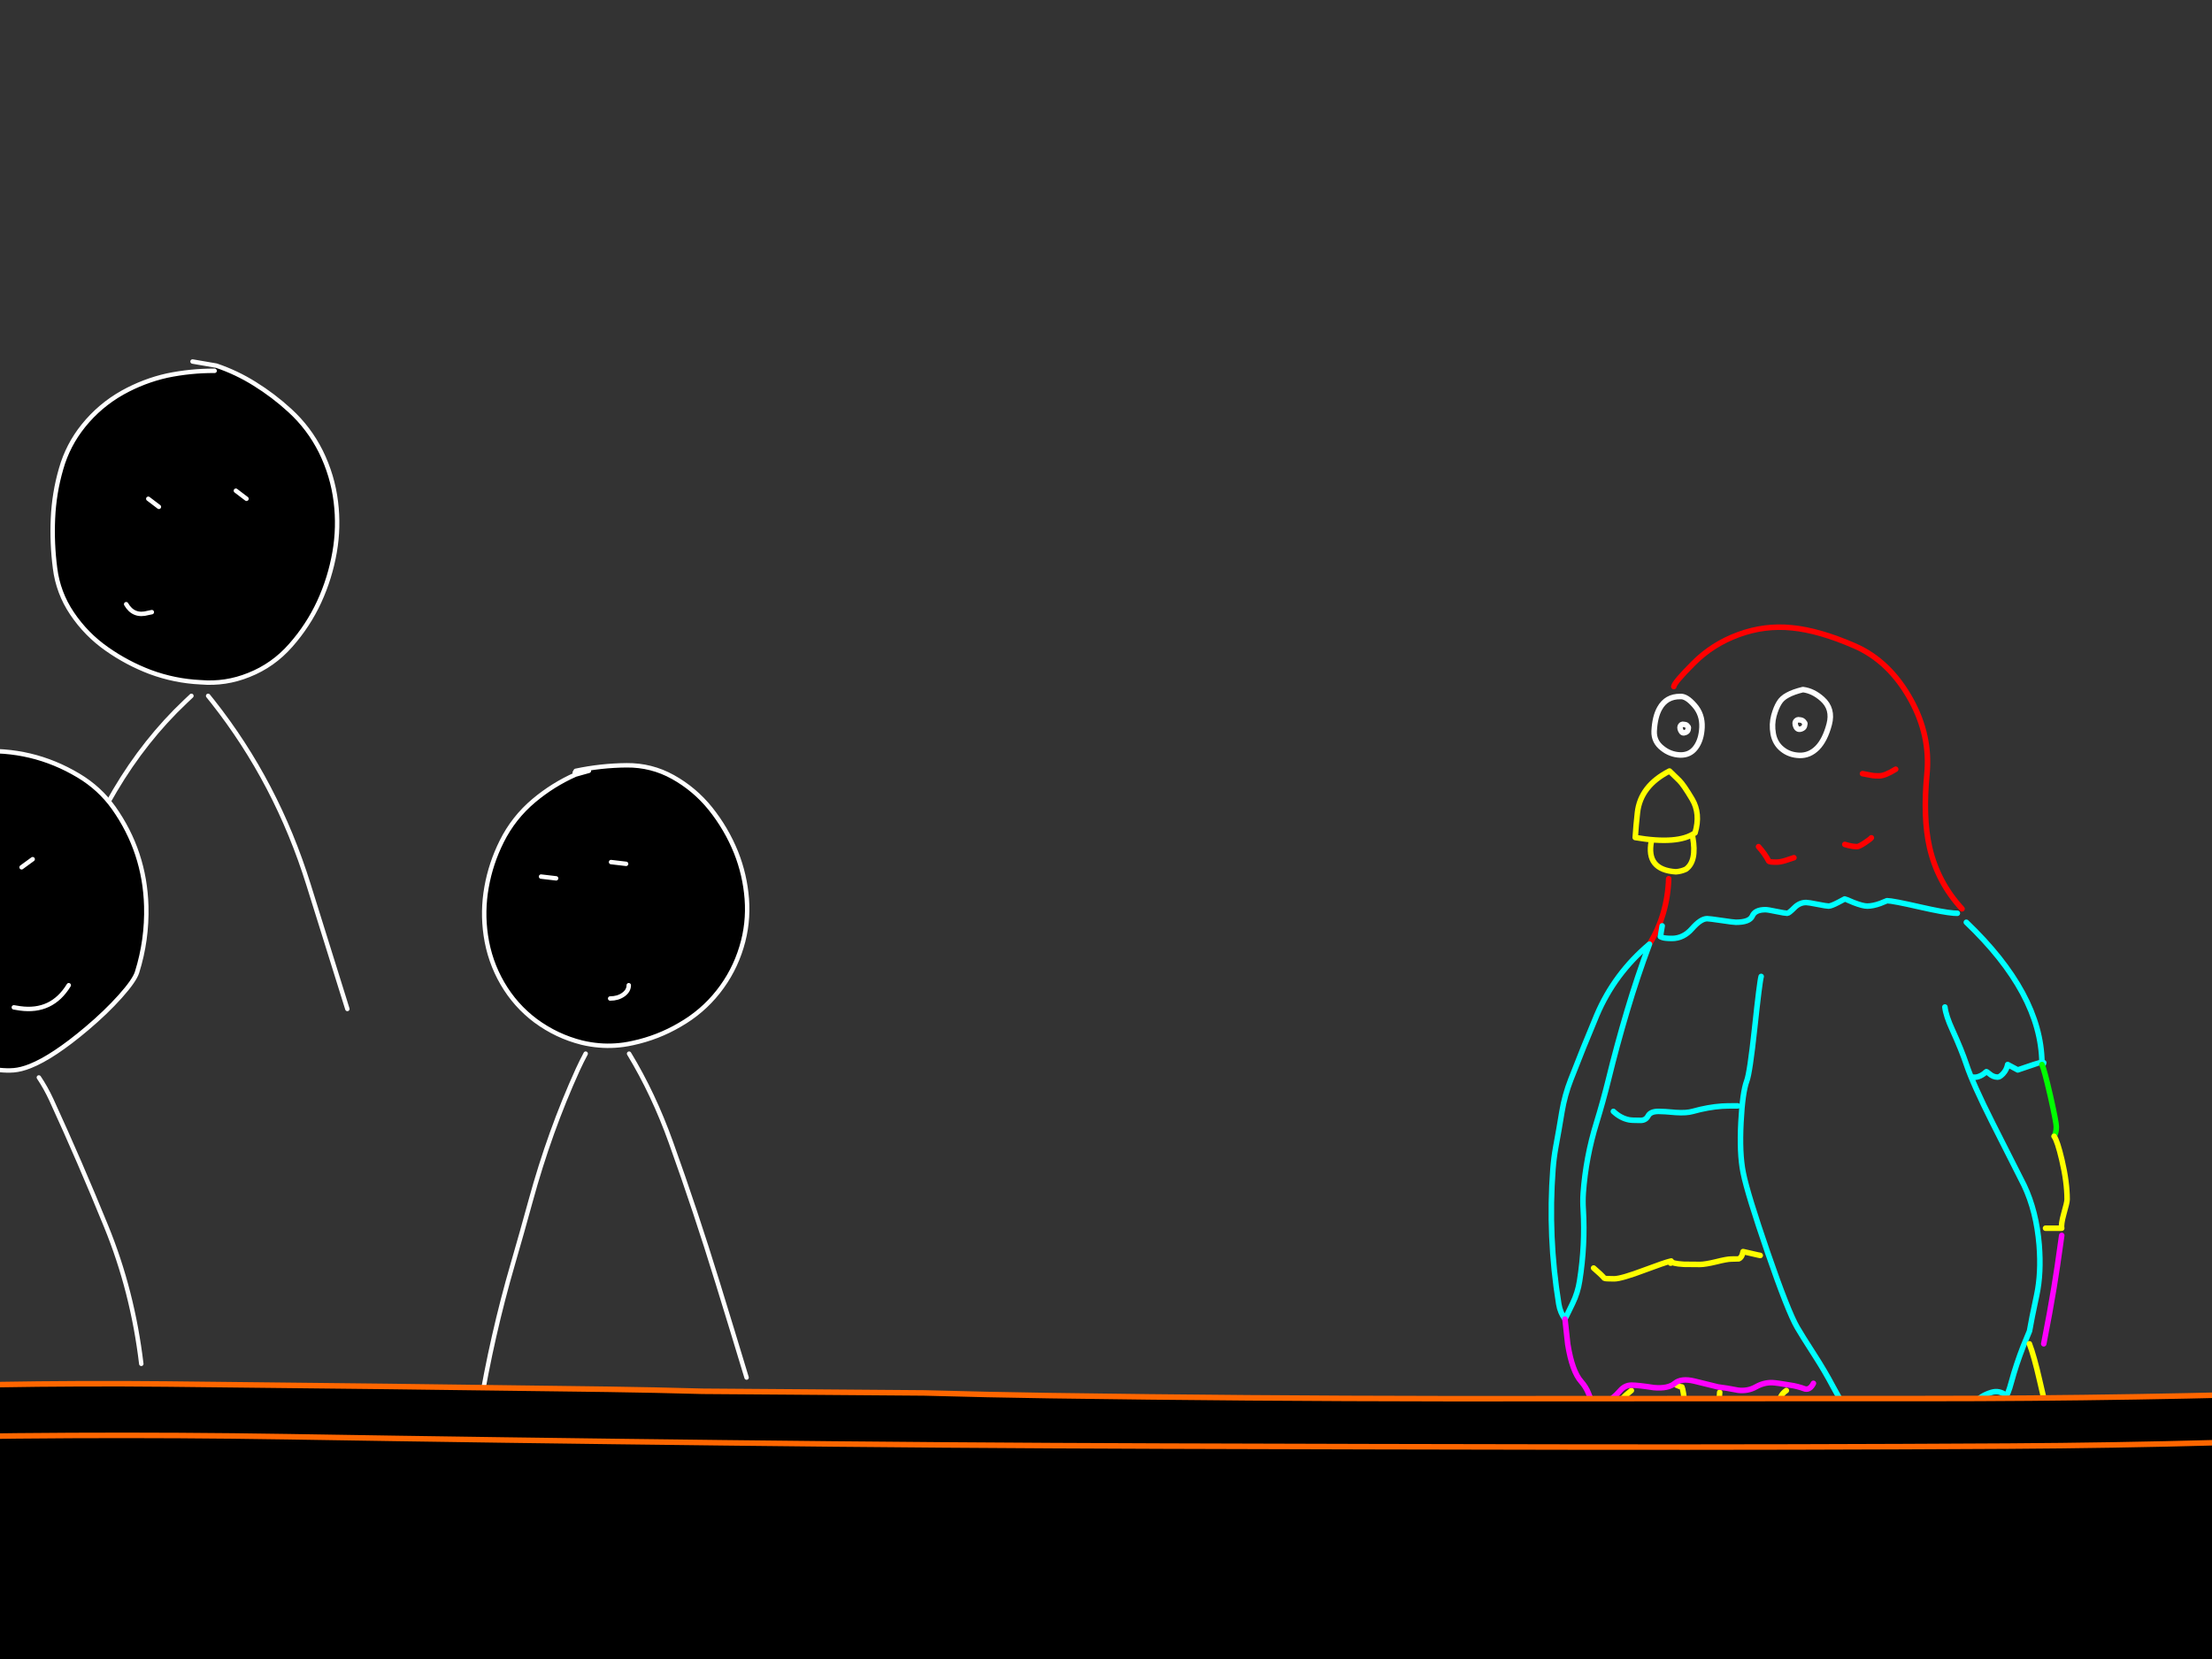 <?xml version="1.0" encoding="utf-8"?>
<svg id="EdithAnim12" image-rendering="inherit" baseProfile="basic" version="1.1" x="0px" y="0px" width="800" height="600" xmlns="http://www.w3.org/2000/svg" xmlns:xlink="http://www.w3.org/1999/xlink">
  <rect width="100%" height="100%" fill="#333333" stroke="none"/>
  <g id="14_JurorParrotf70r1" overflow="visible">
    <g id="JurorsBack">
      <path fill="#000" stroke="none" d="M-353.33,132.23 Q-355.33,132.91 -357.25,133.75 -374.65,140.63 -386.41,155.11 -398.77,170.31 -397.93,189.95 -397.13,209.15 -387.13,225.63 -381.93,234.23 -365.77,242.19 -357.45,246.27 -350.69,248.03 -344.45,249.63 -339.53,249.23 -336.85,249.03 -333.57,247.71 -325.29,244.39 -313.13,234.15 -306.21,228.31 -301.09,222.59 -295.89,216.79 -294.97,213.79 -291.33,202.15 -291.65,189.91 -292.21,170.31 -303.41,154.47 -308.49,147.35 -316.13,142.79 -332.97,132.71 -352.73,134.11 L-353.33,132.23 M-369.33,181.95 L-373.29,184.87 -369.33,181.95 M-332.69,172.99 L-336.69,175.91 -332.69,172.99 M-337.25,226.87 Q-338.37,226.67 -339.49,226.51 -338.37,226.67 -337.25,226.87 -325.73,228.47 -319.65,218.51 -325.73,228.47 -337.25,226.87 M-573.09,138.11 Q-581.65,140.31 -589.05,145.15 -596.33,149.87 -602.61,156.07 -609.01,162.47 -613.09,170.63 -617.21,178.99 -618.21,188.15 -619.21,197.27 -617.13,206.15 -615.05,215.23 -610.49,223.23 -605.93,231.19 -599.41,237.63 -592.65,244.27 -584.21,248.51 -579.57,250.91 -574.57,252.23 -570.77,253.19 -566.77,253.55 -564.29,253.47 -561.81,253.19 -555.01,252.39 -548.45,250.19 -539.45,247.19 -531.89,241.35 -524.37,235.47 -519.73,226.95 -515.45,219.07 -513.33,210.43 -511.21,201.79 -511.97,192.87 -512.77,183.51 -516.93,174.95 -520.89,166.75 -526.85,159.91 -532.65,153.27 -539.29,147.43 -546.41,141.27 -555.53,138.47 -564.21,135.71 -573.09,138.11 M-547.73,177.23 Q-545.69,178.55 -545.69,180.39 -545.69,178.55 -547.73,177.23 -549.81,175.91 -552.73,175.91 -549.81,175.91 -547.73,177.23 M-578.93,174.75 Q-577.05,175.87 -577.05,177.47 -577.05,175.87 -578.93,174.75 -580.81,173.63 -583.45,173.63 -580.81,173.63 -578.93,174.75 M-585.49,230.99 Q-585.61,231.11 -585.61,231.35 -585.61,231.11 -585.49,230.99 -582.05,227.79 -578.97,230.99 -582.05,227.79 -585.49,230.99 M-797.09,141.71 L-796.81,142.43 -791.97,141.07 -796.81,142.43 Q-803.33,144.91 -809.05,148.95 -815.57,153.63 -820.17,160.19 -824.29,166.03 -826.81,172.83 -829.21,179.43 -829.93,186.43 -830.69,193.59 -829.65,200.59 -828.53,208.03 -825.25,214.83 -822.13,221.39 -816.81,226.43 -811.45,231.51 -804.81,234.99 -800.45,237.31 -795.69,238.51 -792.85,239.19 -789.85,239.51 -783.01,240.51 -776.17,239.07 -775.61,238.95 -775.01,238.83 -768.49,237.27 -762.45,234.19 -756.01,230.79 -750.77,225.83 -745.49,220.75 -741.73,214.23 -738.13,208.11 -736.41,201.19 -734.69,194.35 -735.17,187.35 -735.69,180.03 -737.85,173.11 -739.97,166.31 -743.81,160.43 -747.65,154.51 -752.81,149.43 -758.29,144.11 -765.17,140.95 -772.21,137.71 -780.13,137.51 -786.85,138.19 -793.49,140.27 -795.09,140.75 -796.73,141.11 L-797.09,141.71 M-783.97,174.03 L-778.53,174.67 -783.97,174.03 M-779.53,221.91 Q-777.57,220.51 -777.57,218.51 -777.57,220.51 -779.53,221.91 -781.49,223.31 -784.29,223.31 -781.49,223.31 -779.53,221.91 M-803.81,179.91 L-809.25,179.27 -803.81,179.91 M60.43,135.83 Q52.03,137.71 44.39,141.95 36.11,146.59 30.15,153.99 24.55,160.95 22.11,169.51 19.55,178.31 19.15,187.55 18.75,196.55 19.91,205.51 21.03,214.39 26.03,221.83 31.19,229.51 38.71,234.75 45.99,239.87 54.31,243.03 63.15,246.31 72.59,246.75 81.59,247.51 89.99,244.11 98.79,240.63 105.11,233.43 111.47,226.23 115.43,217.67 119.39,209.07 121.03,199.63 122.59,190.63 121.47,181.51 120.31,171.99 116.03,163.31 111.79,154.83 104.83,148.47 98.91,143.03 92.07,138.79 85.55,134.71 78.23,132.23 L77.63,134.11 Q68.91,134.07 60.43,135.83 M85.31,177.47 L89.15,180.39 85.31,177.47 M53.63,180.39 L57.47,183.31 53.63,180.39 M53.55,221.67 Q54.23,221.51 54.91,221.39 54.23,221.51 53.55,221.67 48.31,223.15 45.63,218.51 48.31,223.15 53.55,221.67 M-163.25,166.55 Q-167.21,174.47 -168.73,183.07 -170.29,191.79 -169.01,200.51 -167.65,209.87 -162.97,217.91 -158.33,225.87 -151.01,231.35 -143.41,236.95 -134.37,239.23 -132.69,239.63 -131.05,239.91 -125.17,240.83 -119.25,240.03 -117.57,239.75 -115.89,239.39 -106.81,237.43 -98.93,232.79 -90.81,228.15 -85.09,220.91 -79.33,213.63 -76.65,204.75 -74.05,196.27 -74.73,187.31 -75.41,178.59 -78.61,170.55 -82.09,161.95 -87.89,154.71 -93.53,147.71 -101.41,143.31 -109.17,138.99 -118.13,139.07 -127.45,139.15 -136.53,141.07 L-136.89,141.71 -136.61,142.43 -131.77,141.07 -136.61,142.43 Q-144.73,146.03 -151.65,151.83 -159.01,158.03 -163.25,166.55 M-143.61,179.91 L-149.05,179.27 -143.61,179.91 M-123.77,174.03 L-118.33,174.67 -123.77,174.03 M-124.09,223.31 Q-121.29,223.31 -119.33,221.91 -117.37,220.51 -117.37,218.51 -117.37,220.51 -119.33,221.91 -121.29,223.31 -124.09,223.31Z" test="JurorsBack" vector-effect="non-scaling-stroke" stroke-width="1"/>
      <path id="Layer3_0_1_STROKES" stroke="#FFF" stroke-width="1.6" stroke-linejoin="round" stroke-linecap="round" fill="none" d="M-136.61,142.43 Q-144.73,146.03 -151.65,151.83 -159.01,158.03 -163.25,166.55 -167.21,174.47 -168.73,183.07 -170.29,191.79 -169.01,200.51 -167.65,209.87 -162.97,217.91 -158.33,225.87 -151.01,231.35 -143.41,236.95 -134.37,239.23 -132.69,239.63 -131.05,239.91 -125.17,240.83 -119.25,240.03 -117.57,239.75 -115.89,239.39 -106.81,237.43 -98.93,232.79 -90.81,228.15 -85.09,220.91 -79.33,213.63 -76.65,204.75 -74.05,196.27 -74.73,187.31 -75.41,178.59 -78.61,170.55 -82.09,161.95 -87.89,154.71 -93.53,147.71 -101.41,143.31 -109.17,138.99 -118.13,139.07 -127.45,139.15 -136.53,141.07 L-136.89,141.71 M-131.77,141.07 L-136.61,142.43 M-143.61,179.91 L-149.05,179.27 M-123.77,174.03 L-118.33,174.67 M-124.09,223.31 Q-121.29,223.31 -119.33,221.91 -117.37,220.51 -117.37,218.51 M77.63,134.11 Q68.91,134.07 60.43,135.83 52.03,137.71 44.39,141.95 36.11,146.59 30.15,153.99 24.55,160.95 22.11,169.51 19.55,178.31 19.15,187.55 18.75,196.55 19.91,205.51 21.03,214.39 26.03,221.83 31.19,229.51 38.71,234.75 45.99,239.87 54.31,243.03 63.15,246.31 72.59,246.75 81.59,247.51 89.99,244.11 98.79,240.63 105.11,233.43 111.47,226.23 115.43,217.67 119.39,209.07 121.03,199.63 122.59,190.63 121.47,181.51 120.31,171.99 116.03,163.31 111.79,154.83 104.83,148.47 98.91,143.03 92.07,138.79 85.55,134.71 78.23,132.23 L69.63,130.75 M85.31,177.47 L89.15,180.39 M53.63,180.39 L57.47,183.31 M45.63,218.51 Q48.31,223.15 53.55,221.67 54.23,221.51 54.91,221.39 M75.27,251.67 Q76.07,252.67 76.91,253.71 100.07,283.03 111.59,319.99 118.59,342.51 125.63,364.91 M15.23,366.63 Q19.63,322.87 41.59,285.87 52.43,267.55 67.07,253.71 68.15,252.67 69.23,251.67 M-171.25,372.11 Q-166.77,345.03 -159.21,319.07 -155.93,307.79 -152.81,296.39 -145.93,271.27 -135.77,248.95 -134.41,245.99 -132.93,243.23 M-117.25,243.23 Q-108.41,257.83 -102.13,275.31 -93.21,300.15 -85.29,325.91 -80.01,343.03 -74.81,360.23 M-791.97,141.07 L-796.81,142.43 Q-803.33,144.91 -809.05,148.95 -815.57,153.63 -820.17,160.19 -824.29,166.03 -826.81,172.83 -829.21,179.43 -829.93,186.43 -830.69,193.59 -829.65,200.59 -828.53,208.03 -825.25,214.83 -822.13,221.39 -816.81,226.43 -811.45,231.51 -804.81,234.99 -800.45,237.31 -795.69,238.51 -792.85,239.19 -789.85,239.51 -783.01,240.51 -776.17,239.07 -775.61,238.95 -775.01,238.83 -768.49,237.27 -762.45,234.19 -756.01,230.79 -750.77,225.83 -745.49,220.75 -741.73,214.23 -738.13,208.11 -736.41,201.19 -734.69,194.35 -735.17,187.35 -735.69,180.03 -737.85,173.11 -739.97,166.31 -743.81,160.43 -747.65,154.51 -752.81,149.43 -758.29,144.11 -765.17,140.95 -772.21,137.71 -780.13,137.51 -786.85,138.19 -793.49,140.27 -795.09,140.75 -796.73,141.11 L-797.09,141.71 M-783.97,174.03 L-778.53,174.67 M-784.29,223.31 Q-781.49,223.31 -779.53,221.91 -777.57,220.51 -777.57,218.51 M-566.77,253.55 Q-564.29,253.47 -561.81,253.19 -555.01,252.39 -548.45,250.19 -539.45,247.19 -531.89,241.35 -524.37,235.47 -519.73,226.95 -515.45,219.07 -513.33,210.43 -511.21,201.79 -511.97,192.87 -512.77,183.51 -516.93,174.95 -520.89,166.75 -526.85,159.91 -532.65,153.27 -539.29,147.43 -546.41,141.27 -555.53,138.47 -564.21,135.71 -573.09,138.11 -581.65,140.31 -589.05,145.15 -596.33,149.87 -602.61,156.07 -609.01,162.47 -613.09,170.63 -617.21,178.99 -618.21,188.15 -619.21,197.27 -617.13,206.15 -615.05,215.23 -610.49,223.23 -605.93,231.19 -599.41,237.63 -592.65,244.27 -584.21,248.51 -579.57,250.91 -574.57,252.23 -570.77,253.19 -566.77,253.55Z M-552.73,175.91 Q-549.81,175.91 -547.73,177.23 -545.69,178.55 -545.69,180.39 M-583.45,173.63 Q-580.81,173.63 -578.93,174.75 -577.05,175.87 -577.05,177.47 M-352.73,134.11 Q-332.97,132.71 -316.13,142.79 -308.49,147.35 -303.41,154.47 -292.21,170.31 -291.65,189.91 -291.33,202.15 -294.97,213.79 -295.89,216.79 -301.09,222.59 -306.21,228.31 -313.13,234.15 -325.29,244.39 -333.57,247.71 -336.85,249.03 -339.53,249.23 -344.45,249.63 -350.69,248.03 -357.45,246.27 -365.77,242.19 -381.93,234.23 -387.13,225.63 -397.13,209.15 -397.93,189.95 -398.77,170.31 -386.41,155.11 -374.65,140.63 -357.25,133.75 -355.33,132.91 -353.33,132.23 M-369.33,181.95 L-373.29,184.87 M-332.69,172.99 L-336.69,175.91 M-319.65,218.51 Q-325.73,228.47 -337.25,226.87 -338.37,226.67 -339.49,226.51 M-803.81,179.91 L-809.25,179.27 M-830.73,346.87 Q-829.77,341.07 -828.17,335.35 -822.17,313.71 -816.13,291.99 -809.61,268.67 -800.05,247.31 -799.41,245.87 -797.37,241.83 M-293.45,355.27 Q-296.57,328.99 -306.17,305.55 -315.57,282.47 -325.93,259.91 -327.97,255.51 -330.45,251.83 M-352.49,251.83 Q-355.37,258.59 -356.85,266.31 -358.73,276.07 -361.13,285.55 -366.77,307.75 -371.17,330.43 -373.57,342.95 -375.93,355.27 M-559.41,256.75 Q-554.89,263.67 -551.13,271.31 -541.97,289.99 -533.53,308.87 -526.01,325.71 -521.17,343.95 M-578.97,230.99 Q-582.05,227.79 -585.49,230.99 -585.61,231.11 -585.61,231.35 M-616.49,343.95 Q-614.53,337.71 -612.01,331.67 -602.89,310.11 -593.61,288.47 -586.81,272.55 -578.21,258.15 -577.81,257.43 -577.37,256.75 M-773.61,242.23 Q-766.13,253.07 -762.33,262.71 -753.45,285.23 -745.53,308.63 -740.25,324.11 -735.01,339.67" test="JurorsBack"/>
    </g>
    <g id="Tween-1">
      <g id="JurorsFront">
        <path fill="#000" stroke="none" d="M-504.274,275.215 Q-511.003,275.896 -517.651,277.979 -519.253,278.459 -520.895,278.82 L-521.255,279.42 -521.015,280.101 -516.129,278.78 -521.015,280.101 Q-527.503,282.624 -533.23,286.669 -539.758,291.355 -544.364,297.924 -548.489,303.771 -551.013,310.579 -553.416,317.188 -554.136,324.196 -554.897,331.365 -553.856,338.374 -552.735,345.823 -549.451,352.632 -546.327,359.2 -541,364.246 -535.633,369.333 -528.985,372.817 -524.615,375.139 -519.894,376.301 -517.006,377.041 -514.006,377.343 -507.158,378.344 -500.309,376.902 -499.74,376.781 -499.188,376.622 -492.618,375.113 -486.572,372.016 -480.124,368.612 -474.877,363.646 -469.591,358.559 -465.826,352.031 -462.222,345.903 -460.5,338.975 -458.777,332.126 -459.258,325.117 -459.779,317.788 -461.941,310.86 -464.064,304.051 -467.909,298.164 -471.754,292.236 -476.92,287.15 -482.407,281.823 -489.295,278.659 -496.344,275.415 -504.274,275.215 M-527.984,317.668 L-533.431,317.027 -527.984,317.668 M-508.119,311.781 L-502.672,312.422 -508.119,311.781 M-508.439,361.122 Q-505.636,361.122 -503.673,359.721 -501.711,358.319 -501.711,356.316 -501.711,358.319 -503.673,359.721 -505.636,361.122 -508.439,361.122 M-727.313,260.917 L-727.913,262.84 Q-765.841,260.757 -780.859,295.16 -789.35,314.664 -784.624,335.33 -778.336,362.885 -750.742,372.817 -746.137,374.409 -741.01,375.621 -738.684,376.159 -736.284,376.622 -735.276,376.808 -733.761,376.862 -732.268,376.854 -730.356,376.622 -729.024,376.465 -727.753,376.261 -696.731,371.234 -686.662,337.573 -676.169,302.489 -702.081,276.377 -712.815,265.643 -727.313,260.917 M-720.224,306.254 L-716.379,309.178 -720.224,306.254 M-751.943,309.178 L-748.099,312.101 -751.943,309.178 M-752.023,350.509 Q-751.343,350.349 -750.662,350.229 -751.343,350.349 -752.023,350.509 -757.31,351.991 -759.953,347.345 -757.31,351.991 -752.023,350.509 M-903.172,356.917 Q-897.966,337.453 -906.456,319.31 -913.185,304.932 -923.798,293.158 -934.411,281.423 -949.991,279.701 -970.897,279.941 -950.111,280.021 -969.455,282.544 -985.195,293.959 -1002.136,306.214 -1006.181,326.599 -1010.186,346.825 -1001.935,365.528 -994.246,383.07 -978.386,393.883 -971.268,398.687 -963.127,399.931 -960.263,400.371 -957.28,400.371 -954.888,400.691 -952.594,400.772 -935.74,401.351 -922.717,389.278 -908.259,375.941 -903.172,356.917 M-958.561,327 Q-956.679,328.121 -956.679,329.723 -956.679,328.121 -958.561,327 -960.444,325.878 -963.087,325.878 -960.444,325.878 -958.561,327 M-936.334,327.841 Q-934.251,329.162 -934.251,331.005 -934.251,329.162 -936.334,327.841 -938.376,326.519 -941.3,326.519 -938.376,326.519 -936.334,327.841 M-984.874,361.763 L-965.65,368.171 -984.874,361.763 M-8.255,271.811 L-8.856,269.888 Q-10.858,270.609 -12.781,271.45 -30.202,278.339 -41.977,292.837 -54.353,308.056 -53.511,327.721 -52.71,346.945 -42.698,363.445 -37.491,372.056 -21.311,380.026 -12.992,384.102 -6.252,385.833 .033,387.459 4.962,387.075 7.644,386.859 10.929,385.553 19.234,382.243 31.395,371.976 38.323,366.129 43.45,360.402 48.656,354.594 49.577,351.59 53.222,339.936 52.901,327.681 52.341,308.056 41.127,292.196 36.04,285.067 28.391,280.502 11.53,270.409 -8.255,271.811 M-24.876,319.711 L-28.841,322.634 -24.876,319.711 M11.81,310.739 L7.805,313.663 11.81,310.739 M7.244,364.687 Q6.123,364.487 5.002,364.326 6.123,364.487 7.244,364.687 18.779,366.289 24.866,356.316 18.779,366.289 7.244,364.687 M-228.33,276.176 Q-237.021,273.413 -245.912,275.816 -254.482,278.019 -261.892,282.865 -269.181,287.591 -275.469,293.798 -281.877,300.206 -285.962,308.377 -290.087,316.747 -291.088,325.918 -292.089,335.05 -290.007,343.941 -287.924,353.032 -283.358,361.042 -278.793,369.012 -272.265,375.46 -265.496,382.109 -257.046,386.354 -252.383,388.753 -247.434,390.039 -243.589,391.052 -239.584,391.4 -237.089,391.304 -234.618,391 -227.824,390.24 -221.241,388.036 -212.23,385.032 -204.66,379.185 -197.131,373.298 -192.485,364.767 -188.2,356.877 -186.077,348.226 -183.954,339.576 -184.715,330.644 -185.516,321.273 -189.681,312.702 -193.646,304.492 -199.614,297.643 -205.421,290.995 -212.069,285.148 -219.198,278.98 -228.33,276.176 M-220.56,314.985 Q-218.477,316.306 -218.477,318.149 -218.477,316.306 -220.56,314.985 -222.603,313.663 -225.526,313.663 -222.603,313.663 -220.56,314.985 M-251.759,312.502 Q-249.877,313.623 -249.877,315.225 -249.877,313.623 -251.759,312.502 -253.641,311.38 -256.285,311.38 -253.641,311.38 -251.759,312.502 M-258.327,368.812 Q-258.447,368.932 -258.447,369.172 -258.447,368.932 -258.327,368.812 -254.883,365.608 -251.799,368.812 -254.883,365.608 -258.327,368.812 M193.076,289.553 Q185.707,295.761 181.462,304.291 177.497,312.221 175.975,320.832 174.413,329.563 175.695,338.294 177.056,347.666 181.742,355.716 186.388,363.686 193.717,369.172 201.327,374.779 210.378,377.062 212.041,377.467 213.702,377.703 219.581,378.659 225.477,377.823 227.184,377.602 228.881,377.222 237.972,375.26 245.862,370.614 253.992,365.968 259.72,358.719 265.487,351.43 268.17,342.539 270.773,334.049 270.093,325.077 269.412,316.347 266.208,308.296 262.723,299.686 256.916,292.437 251.269,285.428 243.379,281.022 235.61,276.697 226.638,276.777 217.307,276.857 208.215,278.78 L207.855,279.42 208.135,280.141 212.981,278.78 208.135,280.141 Q200.005,283.746 193.076,289.553 M220.991,311.781 L226.438,312.422 220.991,311.781 M201.126,317.668 L195.68,317.027 201.126,317.668 M220.671,361.122 Q223.474,361.122 225.437,359.721 227.399,358.319 227.399,356.316 227.399,358.319 225.437,359.721 223.474,361.122 220.671,361.122Z" test="JurorsFront" vector-effect="non-scaling-stroke" stroke-width="1"/>
        <path id="Layer4_0_1_STROKES" stroke="#FFF" stroke-width="1.602" stroke-linejoin="round" stroke-linecap="round" fill="none" d="M208.135,280.141 Q200.005,283.746 193.076,289.553 185.707,295.761 181.462,304.291 177.497,312.221 175.975,320.832 174.413,329.563 175.695,338.294 177.056,347.666 181.742,355.716 186.388,363.686 193.717,369.172 201.327,374.779 210.378,377.062 212.041,377.467 213.702,377.723 219.581,378.659 225.497,377.843 227.184,377.602 228.881,377.222 237.972,375.26 245.862,370.614 253.992,365.968 259.72,358.719 265.487,351.43 268.17,342.539 270.773,334.049 270.093,325.077 269.412,316.347 266.208,308.296 262.723,299.686 256.916,292.437 251.269,285.428 243.379,281.022 235.61,276.697 226.638,276.777 217.307,276.857 208.215,278.78 L207.855,279.42 M212.981,278.78 L208.135,280.141 M220.991,311.781 L226.438,312.422 M201.126,317.668 L195.68,317.027 M-239.584,391.4 Q-237.089,391.304 -234.618,391.02 -227.824,390.24 -221.241,388.036 -212.23,385.032 -204.66,379.185 -197.131,373.298 -192.485,364.767 -188.2,356.877 -186.077,348.226 -183.954,339.576 -184.715,330.644 -185.516,321.273 -189.681,312.702 -193.646,304.492 -199.614,297.643 -205.421,290.995 -212.069,285.148 -219.198,278.98 -228.33,276.176 -237.021,273.413 -245.912,275.816 -254.482,278.019 -261.892,282.865 -269.181,287.591 -275.469,293.798 -281.877,300.206 -285.962,308.377 -290.087,316.747 -291.088,325.918 -292.089,335.05 -290.007,343.941 -287.924,353.032 -283.358,361.042 -278.793,369.012 -272.265,375.46 -265.496,382.109 -257.046,386.354 -252.383,388.753 -247.414,390.059 -243.589,391.052 -239.584,391.4Z M-225.526,313.663 Q-222.603,313.663 -220.54,314.985 -218.477,316.306 -218.477,318.149 M-256.285,311.38 Q-253.641,311.38 -251.759,312.502 -249.877,313.623 -249.877,315.225 M-8.255,271.811 Q11.53,270.409 28.391,280.502 36.04,285.067 41.127,292.196 52.341,308.056 52.901,327.681 53.222,339.936 49.577,351.59 48.656,354.594 43.45,360.402 38.323,366.129 31.395,371.976 19.234,382.243 10.929,385.553 7.644,386.859 4.962,387.075 .033,387.459 -6.232,385.853 -12.992,384.102 -21.311,380.026 -37.491,372.056 -42.698,363.445 -52.71,346.945 -53.511,327.721 -54.353,308.056 -41.977,292.837 -30.202,278.339 -12.781,271.45 -10.858,270.609 -8.856,269.909 M-24.876,319.711 L-28.841,322.634 M11.81,310.739 L7.805,313.663 M24.866,356.316 Q18.779,366.289 7.244,364.687 6.123,364.487 5.002,364.326 M51.099,493.247 Q47.975,466.935 38.363,443.465 28.952,420.356 18.579,397.768 16.537,393.363 14.053,389.678 M-8.015,389.678 Q-10.885,396.441 -12.38,404.176 -14.262,413.948 -16.665,423.44 -22.312,445.668 -26.718,468.376 -29.121,480.912 -31.484,493.247 M-289.366,481.913 Q-287.403,475.665 -284.88,469.618 -275.749,448.031 -266.457,426.364 -259.634,410.41 -251.058,396.006 -250.642,395.303 -250.217,394.604 M-232.215,394.604 Q-227.695,401.552 -223.924,409.182 -214.753,427.886 -206.302,446.789 -198.773,463.65 -193.927,481.913 M-251.799,368.812 Q-254.883,365.608 -258.327,368.812 -258.447,368.932 -258.447,369.172 M220.671,361.122 Q223.474,361.122 225.437,359.721 227.399,358.319 227.399,356.316 M173.452,510.108 Q177.938,482.995 185.507,457.002 188.791,445.708 191.915,434.294 198.804,409.142 208.976,386.794 210.335,383.838 211.82,381.067 M227.519,381.067 Q236.385,395.68 242.658,413.187 251.589,438.058 259.519,463.851 264.806,480.992 270.012,498.214 M-963.087,325.878 Q-960.444,325.878 -958.561,327 -956.679,328.121 -956.679,329.723 M-941.3,326.519 Q-938.376,326.519 -936.314,327.841 -934.251,329.162 -934.251,331.005 M-950.111,280.021 Q-969.455,282.544 -985.195,293.959 -1002.136,306.214 -1006.181,326.599 -1010.186,346.825 -1001.935,365.528 -994.246,383.07 -978.386,393.883 -971.268,398.687 -963.127,399.931 -960.263,400.371 -957.28,400.371 -954.888,400.691 -952.574,400.772 -935.74,401.351 -922.717,389.278 -908.259,375.941 -903.172,356.917 -897.966,337.453 -906.456,319.31 -913.185,304.932 -923.798,293.158 -934.411,281.423 -949.971,279.701 M-727.313,260.937 L-735.923,259.476 M-727.913,262.84 Q-765.841,260.757 -780.859,295.16 -789.35,314.664 -784.624,335.33 -778.336,362.885 -750.742,372.817 -746.137,374.409 -741.01,375.621 -738.684,376.159 -736.264,376.622 -735.276,376.808 -733.761,376.862 -732.268,376.854 -730.336,376.622 -729.024,376.465 -727.753,376.261 -696.731,371.234 -686.662,337.573 -676.169,302.489 -702.081,276.377 -712.815,265.643 -727.313,260.937 M-720.224,306.254 L-716.379,309.178 M-751.943,309.178 L-748.099,312.101 M-759.953,347.345 Q-757.31,351.991 -752.023,350.509 -751.343,350.349 -750.662,350.229 M-520.995,280.121 Q-527.503,282.624 -533.23,286.669 -539.758,291.355 -544.364,297.924 -548.489,303.771 -551.013,310.579 -553.416,317.188 -554.136,324.196 -554.897,331.365 -553.856,338.374 -552.735,345.823 -549.451,352.632 -546.327,359.2 -541,364.246 -535.633,369.333 -528.985,372.817 -524.615,375.139 -519.874,376.321 -517.006,377.041 -514.006,377.343 -507.158,378.344 -500.309,376.902 -499.74,376.781 -499.168,376.642 -492.618,375.113 -486.572,372.016 -480.124,368.612 -474.877,363.646 -469.591,358.559 -465.826,352.031 -462.222,345.903 -460.5,338.975 -458.777,332.126 -459.258,325.117 -459.779,317.788 -461.941,310.86 -464.064,304.051 -467.909,298.164 -471.754,292.236 -476.92,287.15 -482.407,281.823 -489.295,278.659 -496.344,275.415 -504.274,275.215 -511.003,275.896 -517.651,277.979 -519.253,278.459 -520.895,278.82 L-521.255,279.42 M-516.129,278.78 L-520.995,280.121 M-527.984,317.668 L-533.431,317.027 M-508.119,311.781 L-502.672,312.422 M-1006.621,490.924 Q-998.651,471.741 -989.8,452.997 -981.59,435.615 -973.059,418.674 -970.215,413.007 -965.971,405.137 M-508.439,361.122 Q-505.636,361.122 -503.673,359.721 -501.711,358.319 -501.711,356.316 M-497.746,380.066 Q-490.27,390.937 -486.452,400.572 -477.561,423.12 -469.631,446.549 -464.344,462.048 -459.098,477.628 M-554.937,484.837 Q-553.976,479.03 -552.374,473.302 -546.367,451.635 -540.319,429.888 -533.791,406.539 -524.219,385.152 -523.565,383.695 -521.536,379.666 M-725.13,380.226 Q-703.768,412.903 -694.111,446.589 -688.024,467.936 -681.576,488.962 M-790.071,488.962 Q-782.582,444.987 -760.714,407.54 -753.252,394.713 -743.973,380.226 M-950.391,405.137 Q-945.547,414.792 -941.62,422.319 -932.409,439.901 -924.118,457.923 -916.709,473.983 -911.583,490.924 M-984.874,361.763 L-965.65,368.171" test="JurorsFront"/>
      </g>
    </g>
    <g id="Parrot">
      <path id="Layer2_0_1_STROKES" stroke="#FFF" stroke-width="2" stroke-linejoin="round" stroke-linecap="round" fill="none" d="M652.05,249.4 Q655.75,249.85 659.05,252.8 663.05,256.35 661.55,262 660.05,267.65 657.25,270.5 654.45,273.3 650.85,273.2 647.2,273.1 644.6,271 641.95,268.9 641.3,265.35 640.7,261.95 641.55,258.8 642.35,255.95 643.4,254.25 644.4,252.5 646.5,251.4 648.55,250.25 652.05,249.4Z M652.45,261.15 Q651.95,260.5 651.2,260.4 650.4,260.3 650.35,260.3 650.05,260.3 649.7,260.6 648.85,261.35 649.55,262.85 650.15,264.1 651.5,263.6 652.45,263.25 652.6,262.55 652.75,262.05 652.75,261.85 652.8,261.45 652.45,261.15Z M607.7,251.9 Q609.9,251.7 612.85,255.1 615.75,258.4 615.55,263.05 615.35,267.6 613.25,270.4 611.2,273.15 607.65,273.05 604.05,272.9 601.25,270.65 598.1,268.25 598.25,264.45 598.5,259.25 600.25,256.15 602.65,251.85 607.7,251.9Z M610.35,262.7 Q610,262.1 609.35,262.05 608.6,261.95 608.55,261.95 608.35,261.95 608,262.2 607.25,262.9 607.9,264.25 608.45,265.4 609.55,264.9 610.35,264.6 610.5,263.95 610.6,263.55 610.6,263.35 610.7,263 610.35,262.7Z" test="Parrot"/>
      <path id="Layer2_0_2_STROKES" stroke="#F00" stroke-width="2" stroke-linejoin="round" stroke-linecap="round" fill="none" d="M673.6,279.8 Q676.6,280.4 677.35,280.5 678.1,280.6 679.6,280.6 681.75,280.6 685.6,278.2 M667.2,305.4 L668.65,305.8 Q670.35,306.2 671.6,306.2 672.35,306.2 674.45,304.8 676.4,303.5 676.8,303 M709.6,328.7 Q700.75,319.1 697.85,306.45 695.4,295.65 696.9,280 698.25,266.2 691.2,253.3 683.4,239.05 670.65,233.55 657.9,228 648.05,227.05 638.2,226.05 628.8,229.5 619.35,232.95 612.45,239.9 605.6,246.75 605.35,248.3 M603.5,317.8 Q603.05,330.85 596.55,341.45 M636,306.2 Q638.25,308.7 639.7,311.45 639.9,311.8 642.4,311.8 643.7,311.8 645.45,311.3 645.8,311.2 648.8,310.2" test="Parrot"/>
      <path id="Layer2_0_3_STROKES" stroke="#0FF" stroke-width="2" stroke-linejoin="round" stroke-linecap="round" fill="none" d="M601.15,334.85 L600.5,338.75 Q601.4,339.2 602.5,339.3 603.2,339.4 604.7,339.4 608.85,339.4 611.95,335.85 615.1,332.25 617.4,332.25 618.2,332.25 622.6,332.9 626.95,333.55 627.8,333.55 632.75,333.55 633.75,331.3 634.7,329 638.5,329 639.35,329 642.45,329.65 645.6,330.3 646.4,330.3 646.95,330.3 648.9,328.35 650.8,326.4 653.2,326.4 654.05,326.4 657.3,327.05 660.55,327.7 661.35,327.7 662.25,327.7 664.75,326.4 666,325.75 667.2,325.1 667.35,325.1 670.35,326.4 673.7,327.7 675.3,327.7 677.35,327.7 680,326.75 681.3,326.25 682.45,325.75 684.45,325.75 694.5,328.05 702.85,329.95 706.6,330.25 707.35,330.3 707.9,330.3 M636.95,353.15 Q636.4,355 634.6,371.8 632.85,388.05 631.75,390.9 630.2,395.1 629.65,405.8 629.05,417.15 630.45,424.1 632,431.8 639.25,452.85 646.7,474.45 650,480.1 651.55,482.8 656.25,490.1 660.05,496 663,501.6 666.9,509 670,511.95 673.15,515 678,515.95 681.25,516.6 686.3,517.8 689.7,518.2 689.7,515.3 689.7,507.2 698.15,511.4 704.1,514.35 706.15,514.75 709.45,515.4 711.2,512.7 712.5,510.75 714.25,507.4 716.15,504.8 720.3,503.55 723,502.75 725.4,504.55 726.05,505.05 727.5,499.65 729.15,493.55 731.75,486.85 L734,481.4 Q734.65,477.5 736.6,468.4 738.3,460.4 737.5,450.3 736.5,438.1 732.05,428.7 731.8,428.2 720.65,406.15 713.55,392.05 711.2,385.05 709.45,379.8 706.1,372.45 703.75,367.35 703.4,364.2 M739.05,384.7 Q738.45,384.35 737.55,384.35 737.4,384.35 729.75,386.95 728.1,386.05 726.1,385 725.75,386.9 724.4,388.35 723.25,389.55 722.5,389.55 720.85,389.55 719.5,388.35 718.4,387.4 718.3,387.6 717.45,388.5 716.2,389.1 714.75,389.75 713.75,389.55 M711.15,333.55 Q738.2,359.4 738.5,384.35 L739.15,384.35 M596.55,341.45 Q592.1,353.35 588.45,365.65 584.8,377.9 581.75,390.35 579.8,398.25 577.4,406.05 573.55,418.5 572.6,431.45 572.4,434.5 572.6,437.45 573.35,450.3 571.3,463.2 570.65,467.5 568.75,471.4 567.35,474.25 566,477.05 564.25,474.7 563.75,471.6 559.8,447.2 561.65,422.75 561.95,418.85 562.65,414.95 563.85,408.5 564.9,402.05 565.9,396.1 568.1,390.45 572.65,378.7 577.5,367.15 583.9,352.1 596.55,341.45Z M583.5,401.95 Q586.1,404.4 589.15,405 590.05,405.2 593.35,405.2 595.2,405.2 596.05,403.6 596.9,401.95 599.85,401.95 601.8,401.95 606.1,402.35 609.95,402.6 612.2,401.95 617.75,400.4 622.8,400.05 624.15,399.95 628.45,399.95" test="Parrot"/>
      <path id="Layer2_0_4_STROKES" stroke="#0F0" stroke-width="2" stroke-linejoin="round" stroke-linecap="round" fill="none" d="M742.9,410.95 Q743.7,409.7 743.7,407.5 743.7,405.95 741.55,396.35 739.3,386.6 738.5,385" test="Parrot"/>
      <path id="Layer2_0_5_STROKES" stroke="#FF0" stroke-width="2" stroke-linejoin="round" stroke-linecap="round" fill="none" d="M739.8,444.2 L745.65,444.2 Q745.35,442.8 746.4,439 747.6,434.85 747.6,433.8 747.6,427.5 745.7,419.45 744.1,412.65 742.9,410.95 M603.8,278.85 Q593.3,284.2 592.2,293.9 591.7,298.35 591.4,302.9 606.95,305.55 613.05,301.2 615.1,294.3 612,289.05 608.85,283.75 607.35,282.3 605.85,280.8 603.8,278.85Z M597.25,304.2 Q595.2,314.6 606.1,315.3 608.1,315.15 609.75,314.35 613.75,311.45 612.2,302.8 M576.35,458.6 Q579.1,460.95 580.25,462.3 580.55,462.5 583.8,462.5 586.4,462.5 595,459.25 601.95,456.65 604,456.15 604.25,456.05 604.4,456.05 604.45,457 609,457.25 609.95,457.3 614.8,457.3 616.7,457.3 620.65,456.35 624.6,455.35 626.15,455.35 628.55,455.35 628.75,455.3 630,454.9 630.4,452.65 638.2,454.45 636.25,453.95 M604,456.15 Q603.75,456.25 603.95,456.6 604.4,457.3 604.4,456.05 M590,502.9 Q586.05,505.95 585.15,508.45 584.8,509.5 584.8,513.6 584.8,519 587.95,520.75 590.35,522.05 599.85,523.05 599.85,521.45 599.55,520.1 601.55,520.85 604.4,521.75 L607.65,521.75 Q606.35,520.05 605.3,518.65 607.55,519.45 609.6,520.45 L614.15,520.45 614.15,517.2 Q610.55,514 609.4,508.3 608.8,502.75 608.3,501.6 607.65,501.6 606.35,500.95 M621.95,503.55 Q621.1,513.75 622.85,516.75 624.35,519.35 630.4,519.8 L630.4,515.9 Q629.85,514.8 629.3,511.9 629.45,512.1 629.55,512.35 632.4,518.1 637.55,519.15 L637.55,514 Q638.2,515.05 639,516.05 641.6,519.15 644.7,519.8 L645.4,519.8 Q645.75,517.7 644.65,513.95 643.4,509.8 643.4,508.1 643.4,504.65 646.05,502.9 M658.4,508.75 Q657.6,521.55 666.85,545.15 670.8,555.25 674.7,561.7 678.9,568.6 681.5,568.6 685.2,568.6 686.1,568.2 689.15,566.85 689.6,561.45 691.95,562.6 698.05,563.4 703.4,563.4 705.15,557.9 706.25,554.5 706.45,554.1 707.4,552.35 709.2,552.35 709.9,552.35 717,554.95 718.1,554.95 719.95,551.7 721.95,548.2 723.5,547.8 727.2,546.75 732.4,546 736.1,545.05 737.85,541.3 738.9,541.3 740.7,541.65 742.5,541.95 743.05,541.95 L743.05,520.45 Q740.45,511.55 737.7,499.4 735.6,490.2 733.95,486" test="Parrot"/>
      <path id="Layer2_0_6_STROKES" stroke="#F0F" stroke-width="2" stroke-linejoin="round" stroke-linecap="round" fill="none" d="M566,477.05 L567,486.15 Q568.6,496 571.85,499.65 573.5,501.5 574.45,503.8 575,505.05 575.6,506.95 576.1,508.3 576.95,508.45 578,508.6 580.3,507.45 583.35,505.95 585.9,503 587.65,500.95 590.05,500.95 592.35,500.95 598.15,501.85 603.3,502.3 605.7,500.3 608.05,498.35 612.8,499.5 615.5,500.15 621.35,501.6 624.3,501.95 628.65,502.8 632.15,503.2 635,501.6 637.95,499.95 640.95,500.05 642.85,500.15 647.4,500.95 650,501.3 652.85,502.35 654.65,502.7 655.85,500.3 M739.15,486 Q741.5,474 742.85,465.7 743.95,459.2 745.65,446.8 M700.75,631.15 Q703.55,639.25 704.3,640.45 705.4,642.2 708.2,642.2 709.25,642.2 709.55,642.1 710.95,641.45 712.45,638.95 731.15,657.8 732.35,657.8 739.85,657.8 743.05,644.85 745,637.05 745,627.6 745,621.65 743.7,616 742.85,612.3 741.1,607.7" test="Parrot"/>
      <path id="Layer2_0_7_STROKES" stroke="#F60" stroke-width="2" stroke-linejoin="round" stroke-linecap="round" fill="none" d="M683.1,573.15 Q682.6,572.35 682.05,571.55 680.9,569.9 680.5,569.9 L680.5,573.15 Q681.75,580.75 690.1,603.2 699.95,629.85 704.95,629.85 707.1,629.85 712,625.65 716.55,621.4 716.65,621.4 717.5,621.4 719.9,622.05 722.35,622.7 723.15,622.7 725.6,622.7 728,617.8 729.65,614.4 730.05,612.25 735.7,612.25 738.55,609.35 741.4,606.4 744.35,606.4 744.35,604.15 744.7,599.15 745,594.15 745,593.65 745,589.1 742.1,579 738.8,567.6 738.5,565.35 738,561.85 738.2,555.8 738.5,549.45 738.5,547.15 L737.85,547.15" test="Parrot"/>
    </g>
    <g id="JuryBoxFront">
      <path fill="#000" stroke="none" d="M-1744.3,514.35 L-1766.6,488.3 -1768.45,617.25 Q-1760.272,617.251 -1748.8,617.25 L-1744.3,514.35 M1197.75,500.95 L1196.4,500.95 1178.55,518.5 1178.55,613 Q1189.034,613.017 1197.75,613 L1197.75,500.95 M1026.3,512.95 Q951.8,514.65 877.45,518.9 802,522.55 726.5,523 649.1,523.45 571.7,523.35 496.2,523.25 420.7,523 340.9,522.75 261.1,521.8 182.4,520.9 103.75,519.6 25.65,518.35 -52.45,520.35 -129.75,522.3 -207.1,526.5 -282.35,529.75 -357.75,528.6 -437.15,527.35 -516.5,522.45 -590.45,517.5 -664.7,516.45 -738.6,515.45 -812.55,516.1 -891.9,516.8 -971.25,518 -1050.9,519.25 -1130.5,520.45 -1209.55,521.65 -1288.7,522.95 -1365.7,524.25 -1442.75,524.85 -1519.5,525.45 -1596.45,523.95 -1670.6,522.5 -1744.3,514.35 L-1748.8,617.25 Q-1542.842,617.16 -274,615.15 933.873,613.195 1178.55,613 L1178.55,518.5 Q1102.6,511.25 1026.3,512.95 M858.6,502.85 Q853.394,503.094 848.2,503.3 772.25,505.8 696.3,505.8 673.286,505.8 650.25,505.8 594.721,505.815 539.15,505.85 530.912,505.856 522.65,505.85 451.357,505.781 380,504.75 357.125,504.422 334.25,503.75 311.368,503.598 288.45,503.4 271.302,503.302 254.1,503.15 236.936,502.697 219.75,502.45 140.05,501.35 60.3,500.55 -1.737,499.94 -63.75,502.65 -72.844,503.077 -81.95,503.55 -157,507 -231.9,510.95 L-391.95,511.75 Q-472.25,507.9 -552.45,502.95 -625.1,497.9 -698.2,497.2 -777.25,496.4 -856.2,497.5 -933.3,498.6 -1010.5,500.15 -1083.15,501.65 -1155.85,503.2 -1229.75,504.75 -1303.75,505.95 -1381.7,507.2 -1459.85,506.2 -1535.55,505.25 -1611.15,500.25 -1688.95,495.6 -1766.6,488.3 L-1744.3,514.35 Q-1670.6,522.5 -1596.45,523.95 -1519.5,525.45 -1442.75,524.85 -1365.7,524.25 -1288.7,522.95 -1209.55,521.65 -1130.5,520.45 -1050.9,519.25 -971.25,518 -891.9,516.8 -812.55,516.1 -738.6,515.45 -664.7,516.45 -590.45,517.5 -516.5,522.45 -437.15,527.35 -357.75,528.6 -282.35,529.75 -207.1,526.5 -129.75,522.3 -52.45,520.35 25.65,518.35 103.75,519.6 182.4,520.9 261.1,521.8 340.9,522.75 420.7,523 496.2,523.25 571.7,523.35 649.1,523.45 726.5,523 802,522.55 877.45,518.9 951.8,514.65 1026.3,512.95 1102.6,511.25 1178.55,518.5 L1196.4,500.95 1196.45,500.15 Q1178.062,498.494 1159.65,496.85 1145.552,495.536 1131.45,494.6 1071.485,490.798 1011.3,494.4 935.031,499.691 858.6,502.85Z" test="JuryBoxFront"/>
      <path id="Layer1_0_1_STROKES" stroke="#F60" stroke-width="2" stroke-linejoin="round" stroke-linecap="round" fill="none" d="M1196.475,500.175 Q1178.062,498.494 1159.65,496.85 1145.552,495.536 1131.45,494.625 1071.485,490.798 1011.3,494.4 935.031,499.691 858.6,502.875 853.394,503.094 848.2,503.3 772.25,505.8 696.3,505.8 673.286,505.8 650.275,505.8 594.721,505.815 539.15,505.85 530.912,505.856 522.675,505.85 451.357,505.781 380,504.75 357.125,504.422 334.25,503.775 311.368,503.598 288.475,503.425 271.302,503.302 254.125,503.175 236.936,502.697 219.75,502.45 140.05,501.35 60.3,500.55 -1.737,499.94 -63.725,502.675 -72.844,503.077 -81.95,503.55 -157,507 -231.9,510.95 L-391.95,511.75 Q-472.25,507.9 -552.45,502.95 -625.1,497.9 -698.2,497.2 -777.25,496.4 -856.2,497.5 -933.3,498.6 -1010.5,500.15 -1083.15,501.65 -1155.85,503.2 -1229.75,504.75 -1303.75,505.95 -1381.7,507.2 -1459.85,506.2 -1535.55,505.25 -1611.15,500.25 -1688.95,495.6 -1766.6,488.3 L-1744.3,514.35 Q-1670.6,522.5 -1596.45,523.95 -1519.5,525.45 -1442.75,524.85 -1365.7,524.25 -1288.7,522.95 -1209.55,521.65 -1130.5,520.45 -1050.9,519.25 -971.25,518 -891.9,516.8 -812.55,516.1 -738.6,515.45 -664.7,516.45 -590.45,517.5 -516.5,522.45 -437.15,527.35 -357.75,528.6 -282.35,529.75 -207.1,526.5 -129.75,522.3 -52.45,520.35 25.65,518.35 103.75,519.6 182.4,520.9 261.1,521.8 340.9,522.75 420.7,523 496.2,523.25 571.7,523.35 649.1,523.45 726.5,523 802,522.55 877.45,518.9 951.8,514.65 1026.3,512.95 1102.6,511.25 1178.55,518.5 L1196.4,500.95 M1196.475,500.175 Q1197.112,500.242 1197.75,500.3 L1197.75,500.95 1197.75,613 1197.75,624.2 M1178.55,624.2 L1178.55,613.025 M-1748.8,617.25 L-1749.1,624.2 M1178.55,613.025 L1178.55,518.5 M-1768.55,624.2 L-1768.45,617.25 -1766.6,488.3 M-1744.3,514.35 L-1748.8,617.25" test="JuryBoxFront"/>
    </g>
  </g>
</svg>